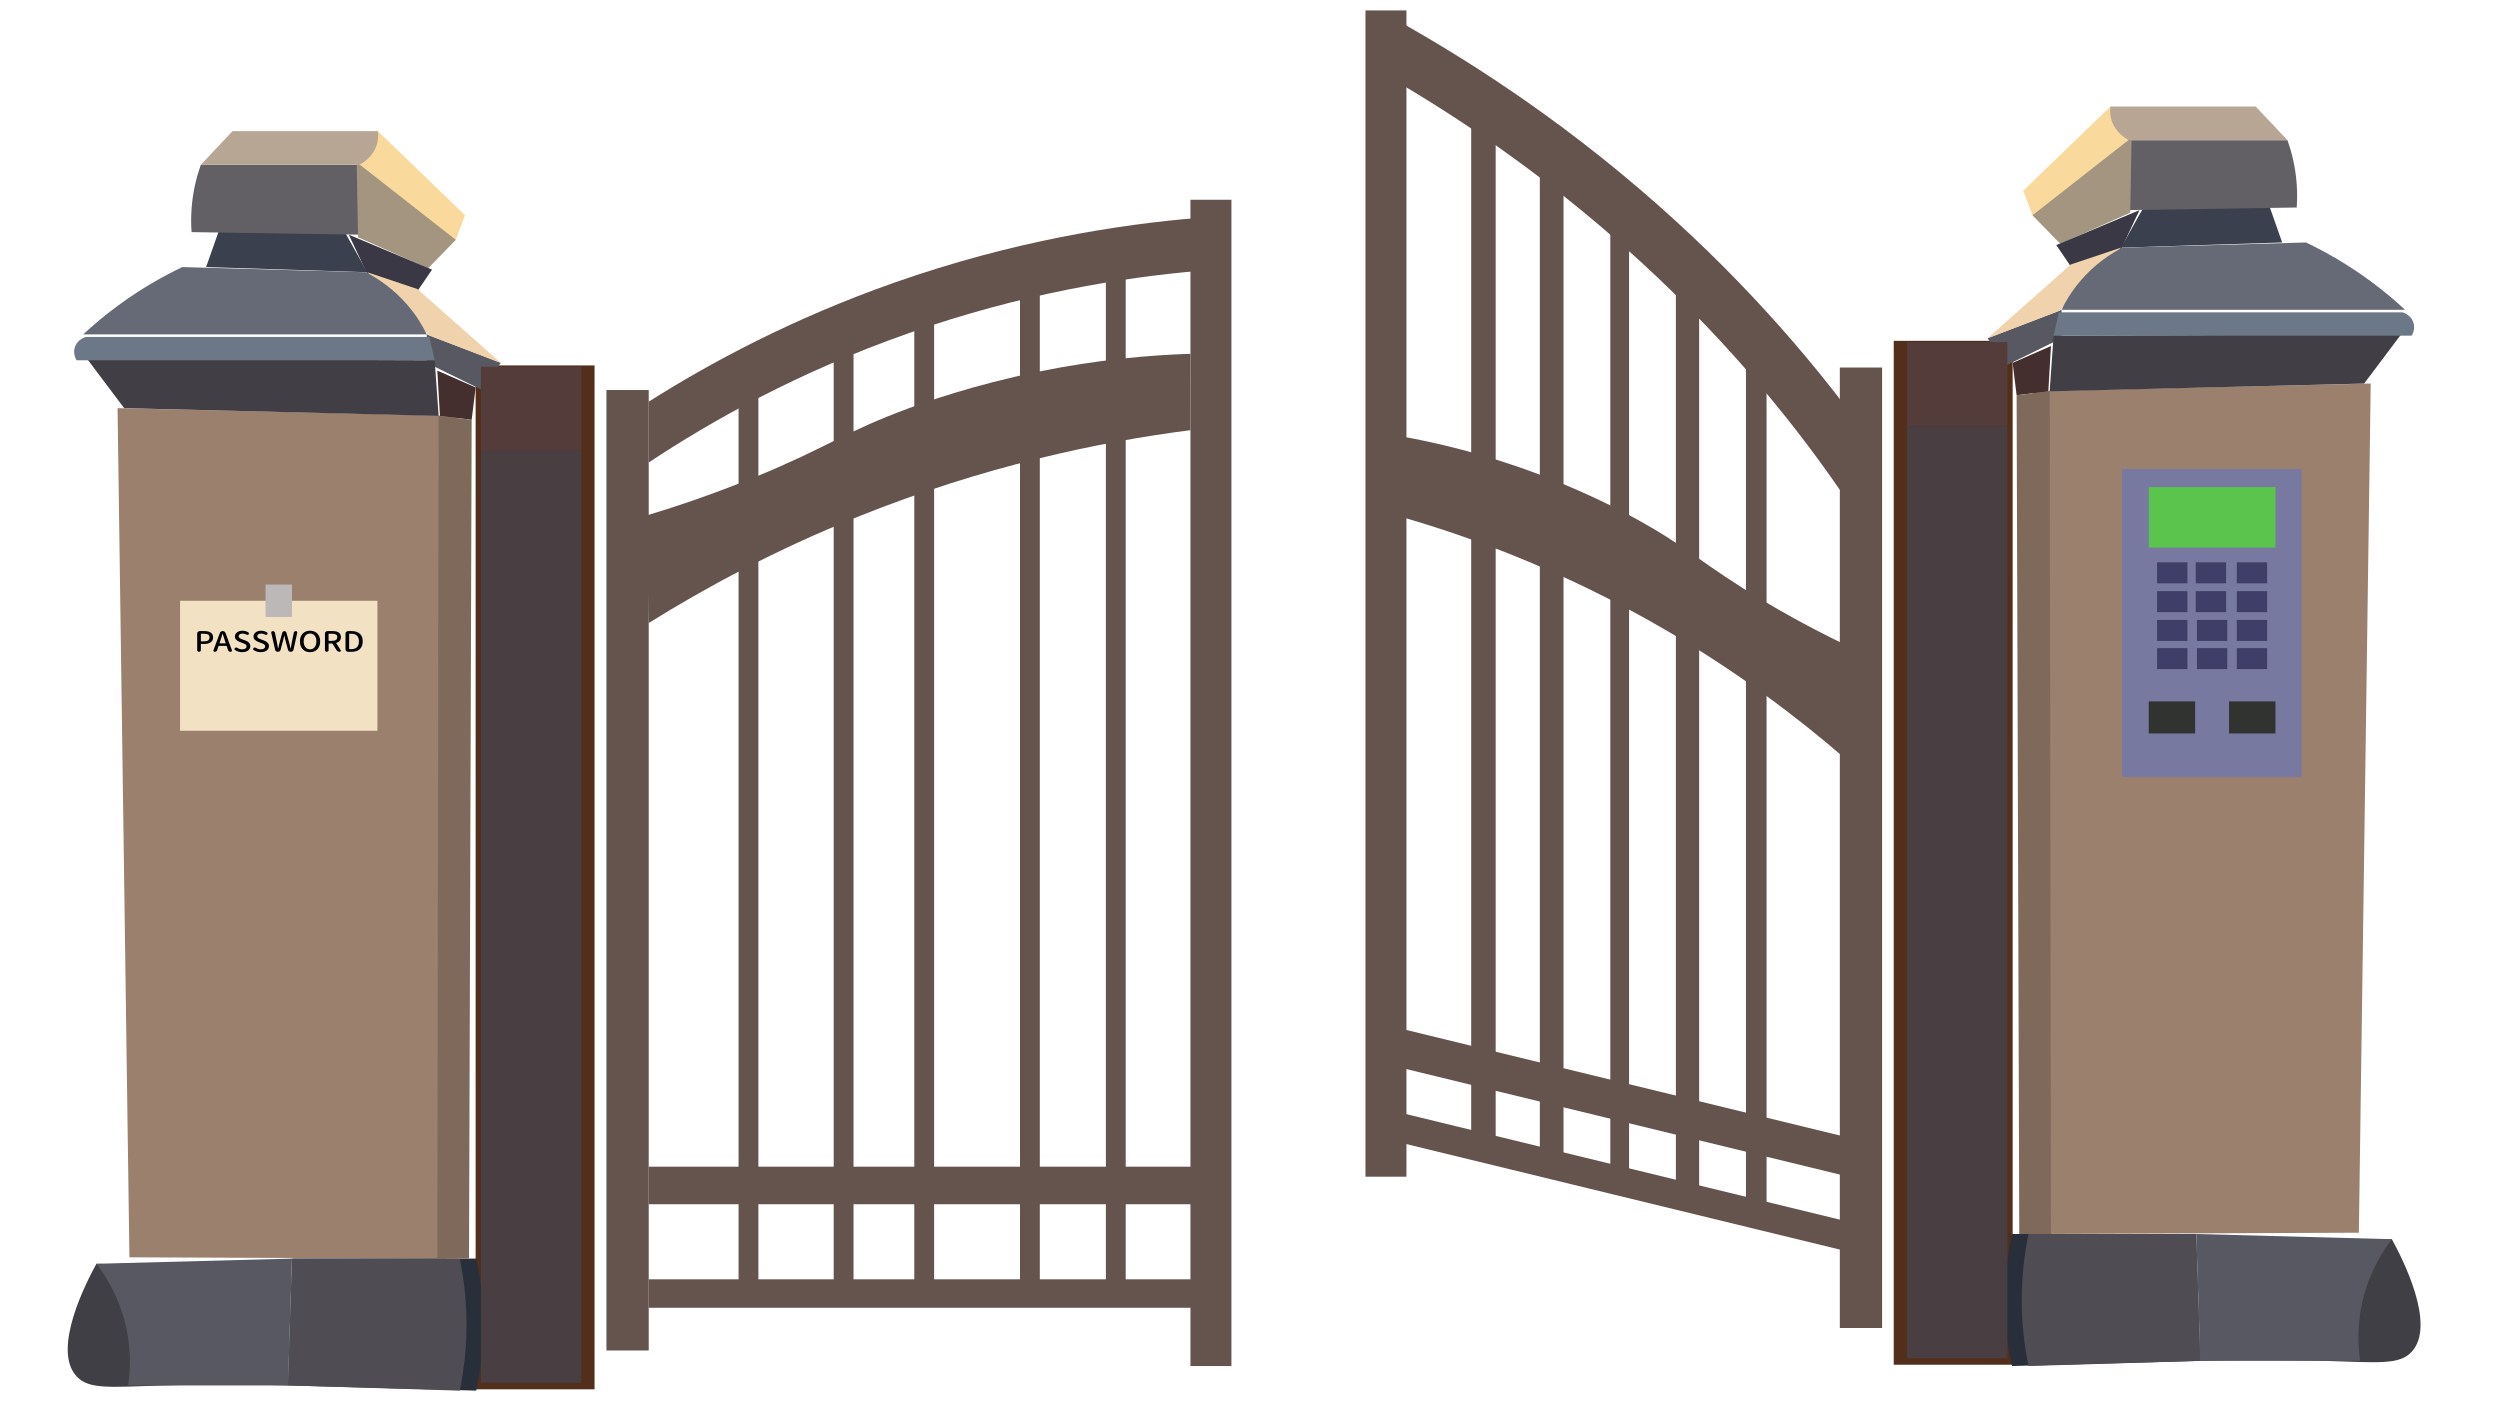 <?xml version="1.0" encoding="utf-8"?>
<!-- Generator: Adobe Illustrator 23.0.5, SVG Export Plug-In . SVG Version: 6.00 Build 0)  -->
<svg version="1.1" id="圖層_1" xmlns="http://www.w3.org/2000/svg" xmlns:xlink="http://www.w3.org/1999/xlink" x="0px" y="0px"
	 viewBox="0 0 1920 1080" style="enable-background:new 0 0 1920 1080;" xml:space="preserve">
<style type="text/css">
	.st0{fill:#403F45;}
	.st1{fill:#522E1B;}
	.st2{fill:#585862;}
	.st3{fill:#9B806D;}
	.st4{fill:#282F3B;}
	.st5{fill:#504C54;}
	.st6{fill:#413F45;}
	.st7{fill:#442F2E;}
	.st8{fill:#6C7887;}
	.st9{fill:#3A404D;}
	.st10{fill:#626064;}
	.st11{fill:#A49581;}
	.st12{fill:#F9D99C;}
	.st13{fill:#B7A694;}
	.st14{fill:#393844;}
	.st15{fill:#F0D3AC;}
	.st16{fill:#666A76;}
	.st17{fill:#7F695B;}
	.st18{fill:#543C3A;}
	.st19{fill:#493E42;}
	.st20{fill:#65544E;}
	.st21{fill:#7779A0;}
	.st22{fill:#3E3E68;}
	.st23{fill:#5BC44D;}
	.st24{fill:#313331;}
	.st25{fill:#F2E1C2;}
	.st26{fill:#BCB8B7;}
</style>
<g>
	<g>
		<path class="st0" d="M221.19,1064.02c-22.16-0.68-55.1-1.21-95.39,0c-41.29,1.24-57.47,3.33-66.97-6.96
			c-19.21-20.81,7.39-72.15,15.22-86.49c49.05,1.66,98.09,3.31,147.14,4.97V1064.02z"/>
		<rect x="365.29" y="280.65" class="st1" width="91.33" height="786.35"/>
		<path class="st2" d="M370.36,299.54c-14.21-6.96-28.41-13.92-42.62-20.88V256.8c18.94,7.29,37.88,14.58,56.83,21.87
			C379.83,285.62,375.1,292.58,370.36,299.54z"/>
		<path class="st3" d="M342.99,966.6c-81.2-0.33-162.4-0.66-243.6-0.99c-3.03-217.38-6.06-434.76-9.1-652.15
			c86.59,1.99,173.18,3.98,259.78,5.96C347.71,535.15,345.35,750.87,342.99,966.6z"/>
		<path class="st4" d="M365.71,1068c-48.17-1.33-96.35-2.65-144.52-3.98c1.11-32.47,2.22-64.95,3.34-97.42h141.18
			c3.47,15.42,6.25,35.01,5.56,57.66C370.76,1040.89,368.5,1055.62,365.71,1068z"/>
		<path class="st5" d="M353.11,1068c-43.97-1.33-87.95-2.65-131.92-3.98c1.01-32.47,2.03-64.95,3.04-97.42h128.87
			c3.17,15.42,5.7,35.01,5.07,57.66C357.72,1040.89,355.66,1055.62,353.11,1068z"/>
		<path class="st6" d="M336.87,319.42c-80.5-1.99-161.01-3.98-241.51-5.96c-9.47-12.59-18.94-25.18-28.41-37.78
			c88.96,0.33,177.92,0.66,266.88,0.99C334.84,290.93,335.86,305.18,336.87,319.42z"/>
		<path class="st7" d="M362.24,322.41c-8.12-0.99-16.24-1.99-24.35-2.98c-0.68-11.6-1.35-23.2-2.03-34.79
			c9.81,4.31,19.62,8.62,29.43,12.92C364.27,305.84,363.26,314.12,362.24,322.41z"/>
		<path class="st8" d="M333.83,276.68c-91.67,0-183.33,0-275,0c-0.29-0.45-3.36-5.35-1.01-10.94c2.24-5.33,7.51-6.8,8.12-6.96
			c87.95,0,175.89,0,263.84,0C331.12,264.75,332.48,270.71,333.83,276.68z"/>
		<path class="st9" d="M282.08,209.08c-41.27-1.33-82.53-2.65-123.8-3.98c3.38-9.61,6.77-19.22,10.15-28.83
			c32.13,0.66,64.27,1.33,96.4,1.99C270.58,188.53,276.33,198.8,282.08,209.08z"/>
		<path class="st10" d="M278.02,180.25c-43.63-0.66-87.27-1.33-130.9-1.99c-0.38-5.37-0.46-11.38,0-17.89
			c0.96-13.54,3.97-24.99,7.1-33.8c40.59,0,81.18,0,121.77,0C276.66,144.46,277.34,162.35,278.02,180.25z"/>
		<path class="st11" d="M328.75,206.09c-17.93-7.95-35.85-15.91-53.78-23.86c-0.34-19.22-0.68-38.44-1.01-57.66
			c24.69,16.9,49.38,33.8,74.08,50.7c0.68,2.98,1.35,5.96,2.03,8.95C342.96,191.51,335.86,198.8,328.75,206.09z"/>
		<path class="st12" d="M350.06,184.22c-25.37-19.88-50.74-39.76-76.11-59.65c5.41-7.95,10.82-15.91,16.24-23.86
			c22.32,21.54,44.65,43.08,66.97,64.62C354.8,171.63,352.43,177.93,350.06,184.22z"/>
		<path class="st13" d="M275.99,126.56c-40.59,0-81.18,0-121.77,0c8.12-8.62,16.24-17.23,24.35-25.85c37.21,0,74.42,0,111.62,0
			c0.32,2.49,0.47,6.46-1.01,10.94C286.05,121.05,278.07,125.49,275.99,126.56z"/>
		<path class="st14" d="M320.96,222.99c-13-4.31-26.01-8.62-39.01-12.92c-4.7-9.94-9.39-19.88-14.09-29.82
			c21.31,8.95,42.62,17.89,63.93,26.84C328.19,212.39,324.58,217.69,320.96,222.99z"/>
		<path class="st15" d="M384.57,278.67c-18.27-6.96-36.53-13.92-54.8-20.88c-15.9-16.24-31.8-32.47-47.69-48.71
			c12.85,4.31,25.71,8.62,38.56,12.92C341.95,240.89,363.26,259.78,384.57,278.67z"/>
		<path class="st16" d="M327.74,256.8c-87.95,0-175.89,0-263.84,0c7.65-7.11,16.42-14.52,26.38-21.87
			c17.66-13.02,34.74-22.67,49.72-29.82c47.02,1.33,94.03,2.65,141.05,3.98c8.54,4.45,21.1,12.39,32.47,25.85
			C320.17,242.77,324.67,250.46,327.74,256.8z"/>
		<path class="st17" d="M360.21,966.6c-8.12,0-16.24,0-24.35,0c0.34-215.72,0.68-431.45,1.01-647.17
			c8.46,0.99,16.91,1.99,25.37,2.98C361.57,537.14,360.89,751.87,360.21,966.6z"/>
		<rect x="369.34" y="281.65" class="st18" width="77.12" height="64.62"/>
		<rect x="369.34" y="346.27" class="st19" width="77.12" height="715.77"/>
		<path class="st2" d="M221.19,1064.02H98.41c1.54-10.33,2.68-27.03-2.03-46.72c-5.32-22.21-15.65-38.02-22.32-46.72
			c50.06-1.33,100.12-2.65,150.18-3.98C223.22,999.07,222.21,1031.55,221.19,1064.02z"/>
	</g>
	<g>
		<path class="st0" d="M1689.81,1045.14c22.16-0.68,55.1-1.21,95.39,0c41.29,1.24,57.47,3.33,66.97-6.96
			c19.21-20.81-7.39-72.15-15.22-86.49c-49.05,1.66-98.09,3.31-147.14,4.97V1045.14z"/>
		
			<rect x="1454.39" y="261.77" transform="matrix(-1 -4.401691e-11 4.401691e-11 -1 3000.101 1309.883)" class="st1" width="91.33" height="786.35"/>
		<path class="st2" d="M1540.64,280.65c14.21-6.96,28.41-13.92,42.62-20.88v-21.87c-18.94,7.29-37.88,14.58-56.83,21.87
			C1531.17,266.74,1535.9,273.7,1540.64,280.65z"/>
		<path class="st3" d="M1568.01,947.71c81.2-0.33,162.4-0.66,243.6-0.99c3.03-217.38,6.06-434.76,9.1-652.15
			c-86.59,1.99-173.18,3.98-259.78,5.96C1563.29,516.26,1565.65,731.99,1568.01,947.71z"/>
		<path class="st4" d="M1545.29,1049.11c48.17-1.33,96.35-2.65,144.52-3.98c-1.11-32.47-2.22-64.95-3.34-97.42h-141.18
			c-3.47,15.42-6.25,35.01-5.56,57.66C1540.24,1022,1542.5,1036.73,1545.29,1049.11z"/>
		<path class="st5" d="M1557.89,1049.11c43.97-1.33,87.95-2.65,131.92-3.98c-1.01-32.47-2.03-64.95-3.04-97.42h-128.87
			c-3.17,15.42-5.7,35.01-5.07,57.66C1553.28,1022,1555.34,1036.73,1557.89,1049.11z"/>
		<path class="st6" d="M1574.13,300.54c80.5-1.99,161.01-3.98,241.51-5.96c9.47-12.59,18.94-25.18,28.41-37.78
			c-88.96,0.33-177.92,0.66-266.88,0.99C1576.16,272.04,1575.14,286.29,1574.13,300.54z"/>
		<path class="st7" d="M1548.76,303.52c8.12-0.99,16.24-1.99,24.35-2.98c0.68-11.6,1.35-23.2,2.03-34.79
			c-9.81,4.31-19.62,8.62-29.43,12.92C1546.73,286.95,1547.74,295.23,1548.76,303.52z"/>
		<path class="st8" d="M1577.17,257.79c91.67,0,183.33,0,275,0c0.29-0.45,3.36-5.35,1.01-10.94c-2.24-5.33-7.51-6.8-8.12-6.96
			c-87.95,0-175.89,0-263.84,0C1579.88,245.86,1578.52,251.82,1577.17,257.79z"/>
		<path class="st9" d="M1628.92,190.19c41.27-1.33,82.53-2.65,123.8-3.98c-3.38-9.61-6.77-19.22-10.15-28.83
			c-32.13,0.66-64.27,1.33-96.4,1.99C1640.42,169.64,1634.67,179.92,1628.92,190.19z"/>
		<path class="st10" d="M1632.98,161.36c43.63-0.66,87.27-1.33,130.9-1.99c0.38-5.37,0.46-11.38,0-17.89
			c-0.96-13.54-3.97-24.99-7.1-33.8c-40.59,0-81.18,0-121.77,0C1634.34,125.57,1633.66,143.46,1632.98,161.36z"/>
		<path class="st11" d="M1582.25,187.21c17.93-7.95,35.85-15.91,53.78-23.86c0.34-19.22,0.68-38.44,1.01-57.66
			c-24.69,16.9-49.38,33.8-74.08,50.7c-0.68,2.98-1.35,5.96-2.03,8.95C1568.04,172.63,1575.14,179.92,1582.25,187.21z"/>
		<path class="st12" d="M1560.94,165.34c25.37-19.88,50.74-39.76,76.11-59.65c-5.41-7.95-10.82-15.91-16.24-23.86
			c-22.32,21.54-44.65,43.08-66.97,64.62C1556.2,152.74,1558.57,159.04,1560.94,165.34z"/>
		<path class="st13" d="M1635.01,107.68c40.59,0,81.18,0,121.77,0c-8.12-8.62-16.24-17.23-24.35-25.85c-37.21,0-74.42,0-111.62,0
			c-0.32,2.49-0.47,6.46,1.01,10.94C1624.95,102.16,1632.93,106.6,1635.01,107.68z"/>
		<path class="st14" d="M1590.04,204.11c13-4.31,26.01-8.62,39.01-12.92c4.7-9.94,9.39-19.88,14.09-29.82
			c-21.31,8.95-42.62,17.89-63.93,26.84C1582.81,193.5,1586.42,198.8,1590.04,204.11z"/>
		<path class="st15" d="M1526.43,259.78c18.27-6.96,36.53-13.92,54.8-20.88c15.9-16.24,31.8-32.47,47.69-48.71
			c-12.85,4.31-25.71,8.62-38.56,12.92C1569.05,222,1547.74,240.89,1526.43,259.78z"/>
		<path class="st16" d="M1583.26,237.91c87.95,0,175.89,0,263.84,0c-7.65-7.11-16.42-14.52-26.38-21.87
			c-17.66-13.02-34.74-22.67-49.72-29.82c-47.02,1.33-94.03,2.65-141.05,3.98c-8.54,4.45-21.1,12.39-32.47,25.85
			C1590.83,223.88,1586.33,231.57,1583.26,237.91z"/>
		<path class="st17" d="M1550.79,947.71c8.12,0,16.24,0,24.35,0c-0.34-215.72-0.68-431.45-1.01-647.17
			c-8.46,0.99-16.91,1.99-25.37,2.98C1549.43,518.25,1550.11,732.98,1550.79,947.71z"/>
		
			<rect x="1464.53" y="262.76" transform="matrix(-1 -4.385837e-11 4.385837e-11 -1 3006.189 590.138)" class="st18" width="77.12" height="64.62"/>
		
			<rect x="1464.53" y="327.38" transform="matrix(-1 -4.401203e-11 4.401203e-11 -1 3006.189 1370.525)" class="st19" width="77.12" height="715.77"/>
		<path class="st2" d="M1689.81,1045.14h122.78c-1.54-10.33-2.68-27.03,2.03-46.72c5.32-22.21,15.65-38.02,22.32-46.72
			c-50.06-1.33-100.12-2.65-150.18-3.98C1687.78,980.19,1688.79,1012.66,1689.81,1045.14z"/>
	</g>
	<g>
		<rect x="465.75" y="299.54" class="st20" width="32.47" height="737.64"/>
		<path class="st20" d="M920.35,208.08c-58.31,5.03-135.7,17.38-222.23,47.72c-85.06,29.82-151.94,67.56-199.91,99.41
			c0-15.57,0-31.15,0-46.72c47.33-29.98,110.44-63.94,188.74-91.46c90.61-31.85,171.87-44.63,233.39-49.71
			C920.35,180.91,920.35,194.5,920.35,208.08z"/>
		<rect x="914.27" y="153.41" class="st20" width="31.46" height="895.71"/>
		<rect x="498.22" y="896.02" class="st20" width="422.14" height="28.83"/>
		<rect x="498.22" y="982.51" class="st20" width="422.14" height="21.87"/>
		<path class="st20" d="M914.27,330.36c-69.55,8.95-158.4,27.43-255.72,66.61c-63.11,25.41-116.58,54.21-160.33,81.52
			c-0.68-27.5-1.35-55.01-2.03-82.51c19.06-5.7,48.78-15.28,84.22-29.82c55.7-22.86,67.82-34.29,117.71-52.69
			c13.39-4.94,49.7-17.82,98.43-27.84c46.43-9.54,86.82-12.91,117.71-13.92C914.27,291.26,914.27,310.81,914.27,330.36z"/>
		<rect x="849.32" y="209.08" class="st20" width="15.22" height="784.36"/>
		<rect x="783.36" y="209.08" class="st20" width="15.22" height="784.36"/>
		<rect x="702.18" y="213.05" class="st20" width="15.22" height="784.36"/>
		<rect x="640.28" y="258.78" class="st20" width="15.22" height="738.63"/>
		<rect x="567.22" y="284.63" class="st20" width="15.22" height="717.76"/>
	</g>
	
		<rect x="1412.98" y="282.27" transform="matrix(-1 -4.380553e-11 4.380553e-11 -1 2858.433 1302.173)" class="st20" width="32.47" height="737.64"/>
	<path class="st20" d="M1053.42,51.62c57.26,32.18,130.72,79.98,205.49,148.35c73.5,67.21,124.91,132.93,159.65,184.39
		c6.95-14.04,13.9-28.09,20.85-42.13c-34.92-49.47-84.17-110-151.8-171.92c-78.26-71.66-155.47-121.7-216-155.43
		C1065.54,27.12,1059.48,39.37,1053.42,51.62z"/>
	
		<rect x="1048.69" y="8" transform="matrix(-1 -4.417767e-11 4.417767e-11 -1 2128.842 911.705)" class="st20" width="31.46" height="895.71"/>
	<polygon class="st20" points="1065.47,817.5 1426.7,905.41 1434.02,877.17 1072.79,789.25 	"/>
	<polygon class="st20" points="1053.58,872.21 1434.97,965.03 1440.58,943.4 1059.19,850.58 	"/>
	<path class="st20" d="M1054,390.9c62.59,16.3,141.68,44.11,225.98,93.39c54.67,31.96,100.08,66.25,136.79,98.02
		c4.01-27.24,8.01-54.47,12.02-81.71c-16.75-7.69-42.79-20.37-73.46-38.59c-48.19-28.63-57.88-41.27-101.31-64.86
		c-11.66-6.33-43.32-22.99-86.71-38.13c-41.35-14.42-77.92-22.07-106.08-26.36C1058.81,352.07,1056.4,371.49,1054,390.9z"/>
	
		<rect x="1129.87" y="81.83" transform="matrix(-1 -3.645718e-11 3.645718e-11 -1 2278.555 957.921)" class="st20" width="18.81" height="794.26"/>
	
		<rect x="1182.59" y="116.32" transform="matrix(-1 -3.649093e-11 3.649093e-11 -1 2383.374 1011.514)" class="st20" width="18.19" height="778.88"/>
	
		<rect x="1236.73" y="153.34" transform="matrix(-1 -4.479806e-11 4.479806e-11 -1 2487.869 1057.805)" class="st20" width="14.41" height="751.13"/>
	
		<rect x="1287.08" y="191.55" transform="matrix(-1 -3.705048e-11 3.705048e-11 -1 2592.039 1109.189)" class="st20" width="17.87" height="726.09"/>
	
		<rect x="1340.9" y="246.49" transform="matrix(-1 -4.114277e-11 4.114277e-11 -1 2697.623 1182.036)" class="st20" width="15.83" height="689.07"/>
	<rect x="1629.67" y="360.18" class="st21" width="138.01" height="236.6"/>
	<g>
		<rect x="1656.63" y="431.89" class="st22" width="23.31" height="16.11"/>
		<rect x="1686.33" y="431.89" class="st22" width="23.31" height="16.11"/>
		<rect x="1717.86" y="431.89" class="st22" width="23.31" height="16.11"/>
		<rect x="1717.86" y="454" class="st22" width="23.31" height="16.11"/>
		<rect x="1686.33" y="454" class="st22" width="23.31" height="16.11"/>
		<rect x="1656.63" y="454" class="st22" width="23.31" height="16.11"/>
		<rect x="1656.63" y="476.12" class="st22" width="23.31" height="16.11"/>
		<rect x="1687.24" y="476.12" class="st22" width="23.31" height="16.11"/>
		<rect x="1717.86" y="476.12" class="st22" width="23.31" height="16.11"/>
		<rect x="1717.86" y="497.75" class="st22" width="23.31" height="16.11"/>
		<rect x="1687.24" y="497.75" class="st22" width="23.31" height="16.11"/>
		<rect x="1656.63" y="497.75" class="st22" width="23.31" height="16.11"/>
	</g>
	<rect x="1650.23" y="374.08" class="st23" width="97.34" height="46.44"/>
	<rect x="1650.23" y="538.66" class="st24" width="35.64" height="24.64"/>
	<rect x="1711.92" y="538.66" class="st24" width="35.64" height="24.64"/>
	<rect x="138.29" y="461.39" class="st25" width="151.57" height="99.85"/>
	<rect x="203.93" y="448.94" class="st26" width="20.31" height="24.89"/>
	<g>
		<path d="M153.84,500.22c-0.28,0.25-0.61,0.37-0.99,0.37s-0.72-0.12-0.99-0.37s-0.41-0.54-0.41-0.88v-12.82
			c0-0.51,0.2-0.94,0.6-1.3c0.4-0.36,0.89-0.54,1.45-0.54h3.36c4.52,0,6.78,1.6,6.78,4.81c0,1.67-0.61,2.93-1.83,3.79
			c-1.22,0.85-2.84,1.28-4.86,1.28h-2.46c-0.16,0-0.24,0.07-0.24,0.21v4.58C154.25,499.68,154.11,499.97,153.84,500.22z
			 M154.25,492.34c0,0.14,0.08,0.21,0.24,0.21h2.2c1.42,0,2.47-0.25,3.17-0.75c0.69-0.5,1.04-1.27,1.04-2.31
			c0-1.03-0.35-1.75-1.05-2.16c-0.7-0.41-1.79-0.62-3.27-0.62h-2.08c-0.16,0-0.24,0.07-0.24,0.21V492.34z"/>
		<path d="M177.07,500.59c-0.44,0-0.84-0.12-1.19-0.36c-0.35-0.24-0.59-0.54-0.72-0.91l-1.02-3.06c-0.05-0.14-0.15-0.21-0.31-0.21
			h-5.72c-0.16,0-0.26,0.07-0.31,0.21l-1.04,3.1c-0.13,0.37-0.36,0.66-0.7,0.89c-0.34,0.22-0.72,0.34-1.15,0.34
			c-0.35,0-0.62-0.13-0.83-0.38c-0.13-0.17-0.19-0.34-0.19-0.53c0-0.1,0.02-0.2,0.05-0.3l4.94-13.33c0.16-0.41,0.43-0.74,0.83-0.99
			c0.39-0.25,0.83-0.38,1.31-0.38c0.48,0,0.92,0.13,1.31,0.38c0.39,0.25,0.67,0.58,0.83,0.99l4.91,13.26
			c0.05,0.11,0.07,0.22,0.07,0.32c0,0.2-0.07,0.38-0.21,0.55C177.73,500.45,177.44,500.59,177.07,500.59z M168.61,493.88
			c-0.02,0.06-0.01,0.11,0.02,0.15c0.03,0.04,0.08,0.06,0.14,0.06h4.39c0.06,0,0.11-0.02,0.14-0.06c0.03-0.04,0.04-0.09,0.02-0.15
			l-0.64-1.94c-0.3-0.86-0.86-2.6-1.68-5.23c-0.02-0.03-0.04-0.04-0.07-0.04c-0.03,0-0.05,0.01-0.05,0.04
			c-0.44,1.56-0.98,3.3-1.63,5.23L168.61,493.88z"/>
		<path d="M185.93,500.86c-2,0-3.79-0.53-5.36-1.58c-0.32-0.2-0.47-0.48-0.47-0.84c0-0.31,0.11-0.56,0.33-0.76
			c0.22-0.24,0.5-0.37,0.85-0.38c0.03,0,0.06,0,0.09,0c0.31,0,0.6,0.08,0.85,0.23c1.2,0.77,2.45,1.16,3.76,1.16
			c1.07,0,1.9-0.2,2.49-0.61s0.89-0.96,0.89-1.64c0-0.28-0.06-0.53-0.17-0.76c-0.11-0.22-0.23-0.41-0.35-0.56s-0.34-0.31-0.65-0.47
			c-0.31-0.17-0.56-0.29-0.74-0.37c-0.19-0.08-0.5-0.2-0.94-0.37l-2.48-0.95c-2.41-0.91-3.61-2.31-3.61-4.18
			c0-1.25,0.55-2.3,1.65-3.13c1.1-0.84,2.5-1.25,4.21-1.25c1.65,0,3.16,0.44,4.51,1.33c0.28,0.18,0.43,0.44,0.43,0.78
			c0,0.27-0.1,0.5-0.28,0.7c-0.21,0.21-0.47,0.33-0.78,0.36c-0.05,0.01-0.09,0.02-0.14,0.02c-0.27,0-0.51-0.07-0.73-0.21
			c-0.93-0.53-1.93-0.8-3-0.8c-0.91,0-1.64,0.19-2.19,0.56c-0.54,0.37-0.81,0.88-0.81,1.51c0,0.25,0.06,0.49,0.18,0.72
			s0.25,0.41,0.39,0.56c0.14,0.15,0.37,0.3,0.67,0.44c0.31,0.15,0.56,0.26,0.76,0.35c0.2,0.08,0.49,0.19,0.89,0.32l2.43,0.93
			c1.17,0.45,2.06,1.01,2.69,1.68c0.63,0.67,0.95,1.54,0.95,2.63c0,1.32-0.57,2.42-1.71,3.3
			C189.36,500.42,187.84,500.86,185.93,500.86z"/>
		<path d="M200.23,500.86c-2,0-3.79-0.53-5.36-1.58c-0.32-0.2-0.47-0.48-0.47-0.84c0-0.31,0.11-0.56,0.33-0.76
			c0.22-0.24,0.5-0.37,0.85-0.38c0.03,0,0.06,0,0.09,0c0.31,0,0.6,0.08,0.85,0.23c1.2,0.77,2.45,1.16,3.76,1.16
			c1.07,0,1.9-0.2,2.49-0.61c0.59-0.41,0.89-0.96,0.89-1.64c0-0.28-0.06-0.53-0.17-0.76c-0.11-0.22-0.23-0.41-0.35-0.56
			s-0.34-0.31-0.65-0.47c-0.31-0.17-0.56-0.29-0.74-0.37c-0.19-0.08-0.5-0.2-0.94-0.37l-2.48-0.95c-2.41-0.91-3.61-2.31-3.61-4.18
			c0-1.25,0.55-2.3,1.65-3.13c1.1-0.84,2.5-1.25,4.21-1.25c1.65,0,3.16,0.44,4.51,1.33c0.28,0.18,0.43,0.44,0.43,0.78
			c0,0.27-0.1,0.5-0.28,0.7c-0.21,0.21-0.47,0.33-0.78,0.36c-0.05,0.01-0.09,0.02-0.14,0.02c-0.27,0-0.51-0.07-0.73-0.21
			c-0.93-0.53-1.93-0.8-3-0.8c-0.91,0-1.64,0.19-2.19,0.56c-0.54,0.37-0.81,0.88-0.81,1.51c0,0.25,0.06,0.49,0.18,0.72
			c0.12,0.22,0.25,0.41,0.39,0.56c0.14,0.15,0.37,0.3,0.67,0.44c0.31,0.15,0.56,0.26,0.76,0.35c0.2,0.08,0.49,0.19,0.89,0.32
			l2.43,0.93c1.17,0.45,2.06,1.01,2.69,1.68c0.63,0.67,0.95,1.54,0.95,2.63c0,1.32-0.57,2.42-1.71,3.3
			C203.66,500.42,202.13,500.86,200.23,500.86z"/>
		<path d="M213.36,500.59c-0.49,0-0.93-0.14-1.31-0.42c-0.39-0.28-0.63-0.63-0.72-1.05l-3.02-13.14c-0.02-0.1-0.02-0.18-0.02-0.25
			c0-0.24,0.09-0.45,0.26-0.63c0.24-0.27,0.54-0.4,0.92-0.4c0.43,0,0.8,0.12,1.12,0.37c0.32,0.25,0.52,0.55,0.58,0.92l1.42,7
			l0.95,5.04c0,0.03,0.02,0.04,0.05,0.04c0.03,0,0.06-0.01,0.07-0.04c0.3-1.32,0.69-3,1.18-5.04l2.01-7.21
			c0.1-0.31,0.28-0.57,0.57-0.77s0.61-0.31,0.97-0.31c0.36,0,0.68,0.1,0.97,0.31s0.47,0.46,0.57,0.77l2.01,7.21
			c0.17,0.65,0.41,1.61,0.71,2.89c0.3,1.28,0.46,2,0.5,2.15c0.02,0.03,0.04,0.04,0.08,0.04c0.04,0,0.06-0.01,0.06-0.04
			c0.11-0.67,0.28-1.62,0.5-2.83c0.22-1.21,0.35-1.95,0.4-2.21l1.44-7.11c0.06-0.34,0.24-0.62,0.54-0.84
			c0.3-0.22,0.65-0.34,1.04-0.34c0.35,0,0.63,0.12,0.85,0.36c0.17,0.18,0.26,0.39,0.26,0.61c0,0.07-0.01,0.14-0.02,0.21l-2.91,13.2
			c-0.11,0.44-0.36,0.8-0.74,1.09c-0.39,0.29-0.83,0.43-1.33,0.43c-0.5,0-0.96-0.14-1.36-0.42c-0.4-0.28-0.66-0.64-0.77-1.08
			l-1.98-7.34c-0.3-1.2-0.58-2.39-0.83-3.59c0-0.04-0.02-0.06-0.06-0.06c-0.04,0-0.07,0.02-0.08,0.06c-0.09,0.46-0.36,1.66-0.8,3.59
			l-1.96,7.36c-0.11,0.44-0.36,0.79-0.76,1.07C214.29,500.45,213.85,500.59,213.36,500.59z"/>
		<path d="M243.74,498.62c-1.43,1.5-3.3,2.25-5.62,2.25c-2.32,0-4.2-0.75-5.62-2.25c-1.43-1.5-2.14-3.51-2.14-6.04
			s0.71-4.53,2.14-5.99c1.43-1.46,3.3-2.19,5.62-2.19c2.32,0,4.2,0.73,5.62,2.2c1.43,1.47,2.14,3.46,2.14,5.98
			C245.87,495.1,245.16,497.12,243.74,498.62z M234.56,497.03c0.88,1.1,2.06,1.66,3.54,1.66c1.48,0,2.67-0.55,3.56-1.66
			c0.89-1.1,1.34-2.59,1.34-4.46c0-1.86-0.45-3.32-1.34-4.4c-0.89-1.08-2.08-1.61-3.56-1.61c-1.48,0-2.66,0.54-3.54,1.61
			c-0.88,1.08-1.32,2.54-1.32,4.4C233.23,494.44,233.68,495.93,234.56,497.03z"/>
		<path d="M261.66,499.36c0.08,0.14,0.12,0.28,0.12,0.41c0,0.13-0.04,0.27-0.12,0.41c-0.19,0.27-0.46,0.4-0.8,0.4
			c-0.49,0-0.95-0.11-1.37-0.33s-0.76-0.52-0.99-0.9l-3.14-5c-0.08-0.13-0.2-0.19-0.35-0.19h-2.41c-0.16,0-0.24,0.07-0.24,0.21v4.96
			c0,0.34-0.14,0.63-0.41,0.88c-0.28,0.25-0.61,0.37-0.99,0.37s-0.72-0.12-0.99-0.37s-0.41-0.54-0.41-0.88v-12.82
			c0-0.51,0.2-0.94,0.6-1.3c0.4-0.36,0.89-0.54,1.45-0.54h3.78c4.28,0,6.43,1.53,6.43,4.6c0,1.15-0.31,2.11-0.92,2.86
			c-0.61,0.75-1.47,1.3-2.58,1.63c-0.14,0.06-0.17,0.14-0.09,0.25L261.66,499.36z M252.58,486.71c-0.16,0-0.24,0.07-0.24,0.21v5.04
			c0,0.14,0.08,0.21,0.24,0.21h2.46c2.66,0,3.99-0.96,3.99-2.89c0-0.93-0.33-1.59-0.99-1.98c-0.66-0.39-1.66-0.59-3-0.59H252.58z"/>
		<path d="M267.4,500.59c-0.57,0-1.05-0.18-1.45-0.54c-0.4-0.36-0.6-0.79-0.6-1.3v-12.23c0-0.51,0.2-0.94,0.6-1.3
			c0.4-0.36,0.89-0.54,1.45-0.54h2.58c2.76,0,4.87,0.67,6.36,2.01c1.48,1.34,2.22,3.3,2.22,5.87s-0.74,4.55-2.21,5.94
			c-1.47,1.38-3.55,2.08-6.23,2.08H267.4z M268.15,498.35c0,0.14,0.08,0.2,0.24,0.19h1.39c1.92,0,3.38-0.5,4.38-1.51
			c1-1.01,1.5-2.49,1.5-4.46c0-3.91-1.96-5.86-5.88-5.84h-1.39c-0.16,0-0.24,0.07-0.24,0.21V498.35z"/>
	</g>
</g>
</svg>
